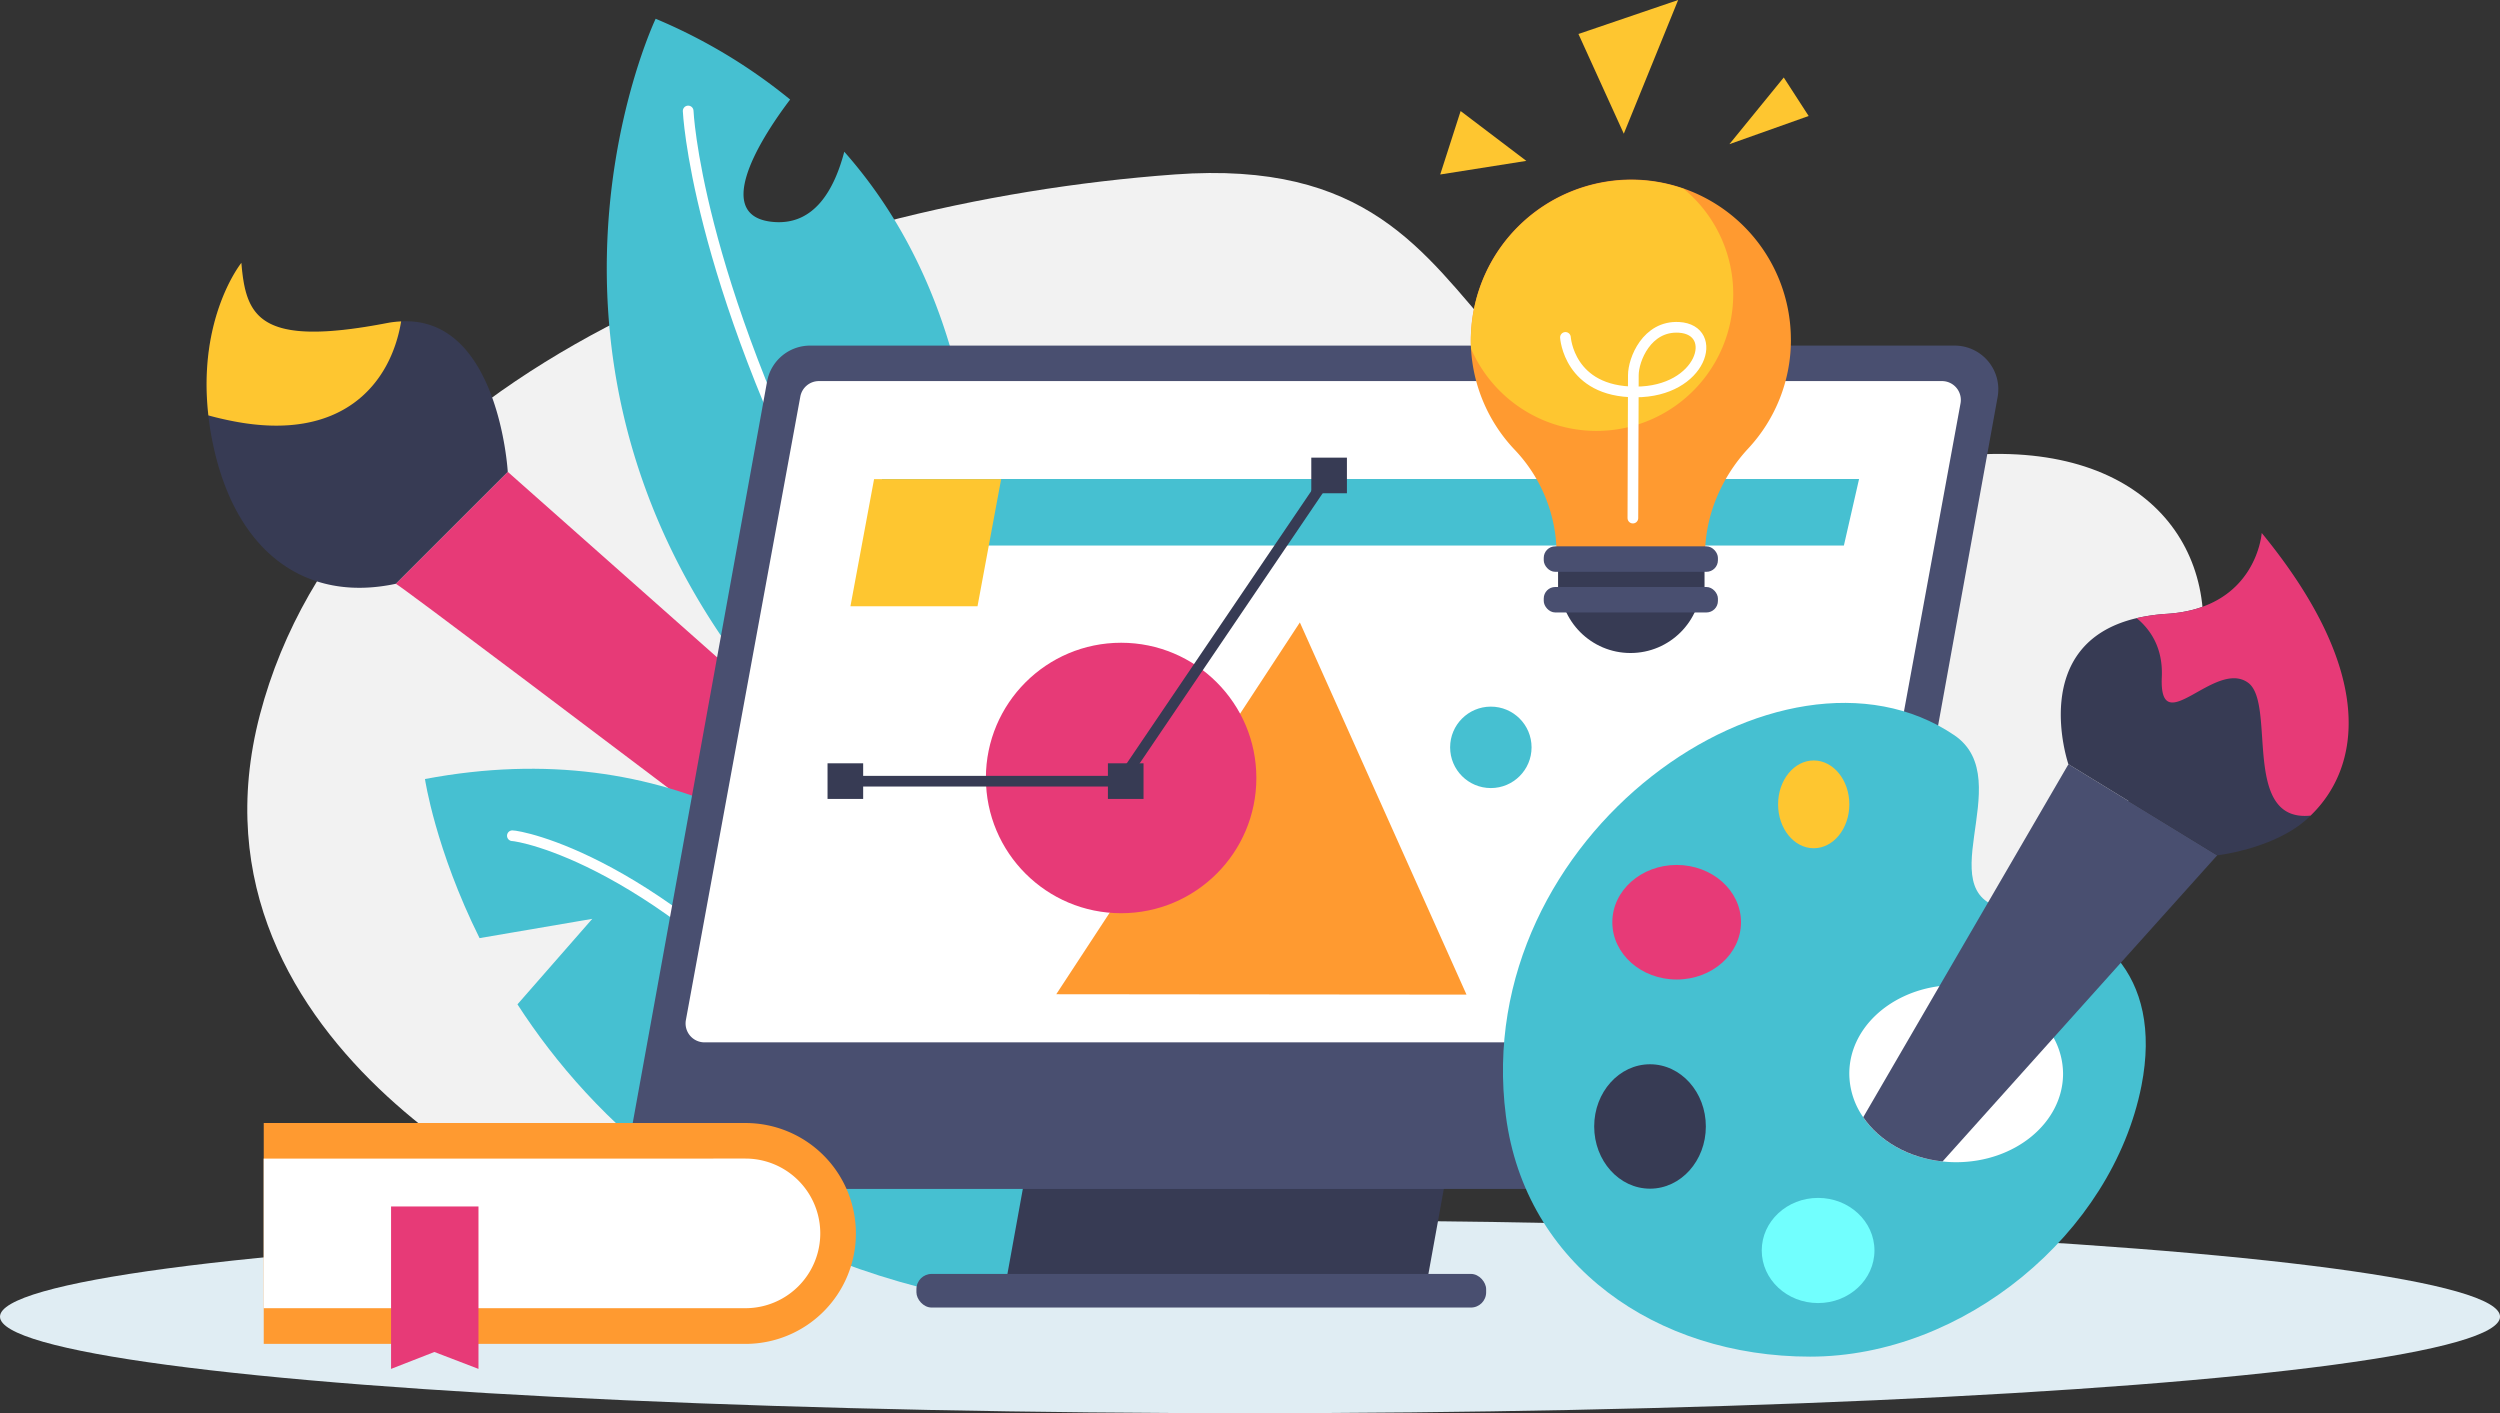 <svg xmlns="http://www.w3.org/2000/svg" width="701.75" height="396.68" viewBox="0 0 701.75 396.68"><rect x="0" y="0" width="701.75" height="396.68" fill="#333333" stroke="none"/><defs><style>.cls-1{fill:#e0edf3;}.cls-2{fill:#f2f2f2;}.cls-3{fill:#e73a77;}.cls-4{fill:#373b54;}.cls-5{fill:#fec630;}.cls-6{fill:#46c0d1;}.cls-11,.cls-7{fill:none;stroke-miterlimit:10;stroke-width:3px;}.cls-7{stroke:#fff;stroke-linecap:round;}.cls-8{fill:#494f70;}.cls-9{fill:#fff;}.cls-10{fill:#ff9a30;}.cls-11{stroke:#373b54;}.cls-12{fill:#71fffe;}</style></defs><g id="OBJECTS"><ellipse class="cls-1" cx="350.88" cy="369.59" rx="350.88" ry="27.09"/><path class="cls-2" d="M186.86,378.9c-4,0-117.85-47.84-93-142.88C119,140.24,242.33,92.3,350.63,84.38s62.19,102.68,213.51,79.84C671.34,148,667,278,531.78,305.8S186.86,378.9,186.86,378.9Z" transform="translate(-20.9 -35.41)"/><path class="cls-3" d="M132,199.28c2.19.73,226.56,171,226.56,171l16.81-14.62L163.43,167.86Z" transform="translate(-20.9 -35.41)"/><path class="cls-4" d="M163.43,167.86,132,199.28c-25.37,5.42-44.95-8.91-51.3-39.13a79.93,79.93,0,0,1-1.31-8.1c-3.11-27.49,9.26-42.81,9.26-42.81,1.27,15,4.77,23.87,41,16.87a27.94,27.94,0,0,1,3.81-.48C160.94,124.1,163.43,167.86,163.43,167.86Z" transform="translate(-20.9 -35.41)"/><path class="cls-5" d="M133.5,125.63c-2.91,17.6-16.58,34-47.21,28q-3.74-.73-6.9-1.62c-3.11-27.49,9.26-42.81,9.26-42.81,1.27,15,4.77,23.87,41,16.87A27.94,27.94,0,0,1,133.5,125.63Z" transform="translate(-20.9 -35.41)"/><path class="cls-6" d="M330.52,387l-39.31,12.58C224.94,385.91,187.28,350,166.15,317.33l21-24-31.64,5.41c-12.45-25.07-15.32-44.66-15.32-44.66C277.84,228.12,327.38,386.17,330.52,387Z" transform="translate(-20.9 -35.41)"/><path class="cls-6" d="M289.06,257l-39.67-11.44c-95.73-97.27-44.45-204.88-44.45-204.88a153.26,153.26,0,0,1,37.75,22.67c-9.57,12.61-21.7,33.35-4.18,34.4C249.37,98.38,255,89,257.89,78,318.72,146.83,287.27,255,289.06,257Z" transform="translate(-20.9 -35.41)"/><path class="cls-7" d="M164.72,270c1.95,0,40.91,6.49,90.25,63.63" transform="translate(-20.9 -35.41)"/><path class="cls-7" d="M214.07,66.56S216,112,255,187.32" transform="translate(-20.9 -35.41)"/><polygon class="cls-4" points="400.28 361.31 282.11 361.31 296.35 282.7 414.53 282.7 400.28 361.31"/><rect class="cls-8" x="257.24" y="357.59" width="159.92" height="9.44" rx="4.27"/><path class="cls-8" d="M197.77,354.69l38.45-212.2a12.27,12.27,0,0,1,12.07-10.07H569.56a12.26,12.26,0,0,1,12.07,14.45l-38.45,212.2a12.28,12.28,0,0,1-12.07,10.08H209.84A12.27,12.27,0,0,1,197.77,354.69Z" transform="translate(-20.9 -35.41)"/><path class="cls-9" d="M533.86,328H218.64a5.31,5.31,0,0,1-5.21-6.27l32.12-175a5.31,5.31,0,0,1,5.22-4.35H566a5.3,5.3,0,0,1,5.22,6.26l-32.13,175A5.3,5.3,0,0,1,533.86,328Z" transform="translate(-20.9 -35.41)"/><polygon class="cls-6" points="517.58 153.13 247.57 153.13 247.57 134.46 521.84 134.46 517.58 153.13"/><polygon class="cls-5" points="274.39 170.17 238.72 170.17 245.35 134.5 281.02 134.5 274.39 170.17"/><polygon class="cls-10" points="296.49 279.08 364.87 174.72 411.65 279.19 296.49 279.08"/><circle class="cls-3" cx="314.7" cy="218.38" r="37.96"/><polyline class="cls-11" points="235.51 219.28 314.7 219.28 372.76 133.59"/><rect class="cls-4" x="232.29" y="214.26" width="10" height="10"/><rect class="cls-4" x="310.99" y="214.26" width="10" height="10"/><rect class="cls-4" x="368.08" y="128.46" width="10" height="10"/><circle class="cls-6" cx="418.48" cy="209.78" r="11.43"/><path class="cls-6" d="M622,340.22c-8.2,41.46-49.89,76-93,76s-80-25.69-85.4-67.6c-10.22-79,77.48-139.56,125.85-106.85,18.71,12.65-9.4,46.63,16.7,49.07C609.73,293,628.23,308.55,622,340.22Z" transform="translate(-20.9 -35.41)"/><ellipse class="cls-5" cx="509.11" cy="225.78" rx="10" ry="12.32"/><ellipse class="cls-3" cx="470.64" cy="258.87" rx="18.06" ry="16.08"/><ellipse class="cls-4" cx="463.16" cy="316.2" rx="15.67" ry="17.46"/><ellipse class="cls-12" cx="510.34" cy="351.01" rx="15.82" ry="14.76"/><path class="cls-9" d="M600,336.78c0,13.73-13.43,24.86-30,24.86a34.57,34.57,0,0,1-3.83-.21c-9.56-1-17.72-5.75-22.27-12.42A21.54,21.54,0,0,1,540,336.78c0-12.4,10.93-22.68,25.25-24.56a36.57,36.57,0,0,1,4.72-.31c12.2,0,22.71,6.06,27.36,14.75A21.08,21.08,0,0,1,600,336.78Z" transform="translate(-20.9 -35.41)"/><path class="cls-8" d="M643.27,275.5l-45.9,51.16-31.19,34.77c-9.56-1-17.72-5.75-22.27-12.42l21.38-36.79,36.22-62.29Z" transform="translate(-20.9 -35.41)"/><path class="cls-4" d="M669.06,264.76c-9.24,8.88-25.79,10.74-25.79,10.74L601.5,249.92s-11.58-33.77,19.16-41a51.86,51.86,0,0,1,8.5-1.21c25.16-1.62,26.61-22.68,26.61-22.68C688.13,224.51,683.05,251.32,669.06,264.76Z" transform="translate(-20.9 -35.41)"/><path class="cls-3" d="M669.47,264.35c-19.55,2-9.51-31.58-17.57-37.33-9.3-6.64-25,16.73-24.18-1.59.35-8.06-3.09-13.24-7.06-16.51a51.86,51.86,0,0,1,8.5-1.21c25.16-1.62,26.61-22.68,26.61-22.68C688.13,224.51,683.46,250.91,669.47,264.35Z" transform="translate(-20.9 -35.41)"/><circle class="cls-4" cx="457.68" cy="163.39" r="19.91"/><path class="cls-10" d="M523.61,130.79a44.71,44.71,0,0,1-12,30.53,46.19,46.19,0,0,0-8.94,14,42.88,42.88,0,0,0-3.1,13.45c-.07.92-.1,1.86-.1,2.79h-41.6c0-.93,0-1.87-.09-2.79a42.66,42.66,0,0,0-11.6-27,44.81,44.81,0,0,1-12.37-28.57,41.25,41.25,0,0,1,0-4.45,45.15,45.15,0,0,1,44.79-42.94,44.93,44.93,0,0,1,45,44.93Z" transform="translate(-20.9 -35.41)"/><rect class="cls-4" x="437.35" y="156.27" width="41.11" height="12.1"/><rect class="cls-8" x="433.33" y="153.36" width="48.89" height="7.15" rx="3.23"/><rect class="cls-8" x="433.33" y="164.77" width="48.89" height="7.15" rx="3.23"/><path class="cls-5" d="M507.42,118a38.39,38.39,0,0,1-73.59,15.3,41.25,41.25,0,0,1,0-4.45,45.15,45.15,0,0,1,44.79-42.94,44.56,44.56,0,0,1,14.9,2.51A38.3,38.3,0,0,1,507.42,118Z" transform="translate(-20.9 -35.41)"/><polygon class="cls-5" points="455.8 37.53 443.07 9.54 471.06 0 455.8 37.53"/><polygon class="cls-5" points="428.44 45.16 410 31.17 404.27 48.98 428.44 45.16"/><polygon class="cls-5" points="485.44 40.47 507.69 32.56 500.7 21.75 485.44 40.47"/><path class="cls-7" d="M460.32,130.12s.94,15.31,19.69,15.31S503.74,128,492.2,127.3c-9.05-.52-12.82,9.07-12.82,13.44s-.13,40.1-.13,40.1" transform="translate(-20.9 -35.41)"/><path class="cls-10" d="M94.93,350.64H230.15a31,31,0,0,1,31,31h0a31,31,0,0,1-31,31H94.93Z" transform="translate(-20.9 -35.41)"/><path class="cls-9" d="M94.91,402.62v-42H230.15a21,21,0,1,1,0,42Z" transform="translate(-20.9 -35.41)"/><polygon class="cls-3" points="134.31 384.25 121.93 379.5 109.77 384.25 109.77 338.65 134.31 338.65 134.31 384.25"/></g></svg>
